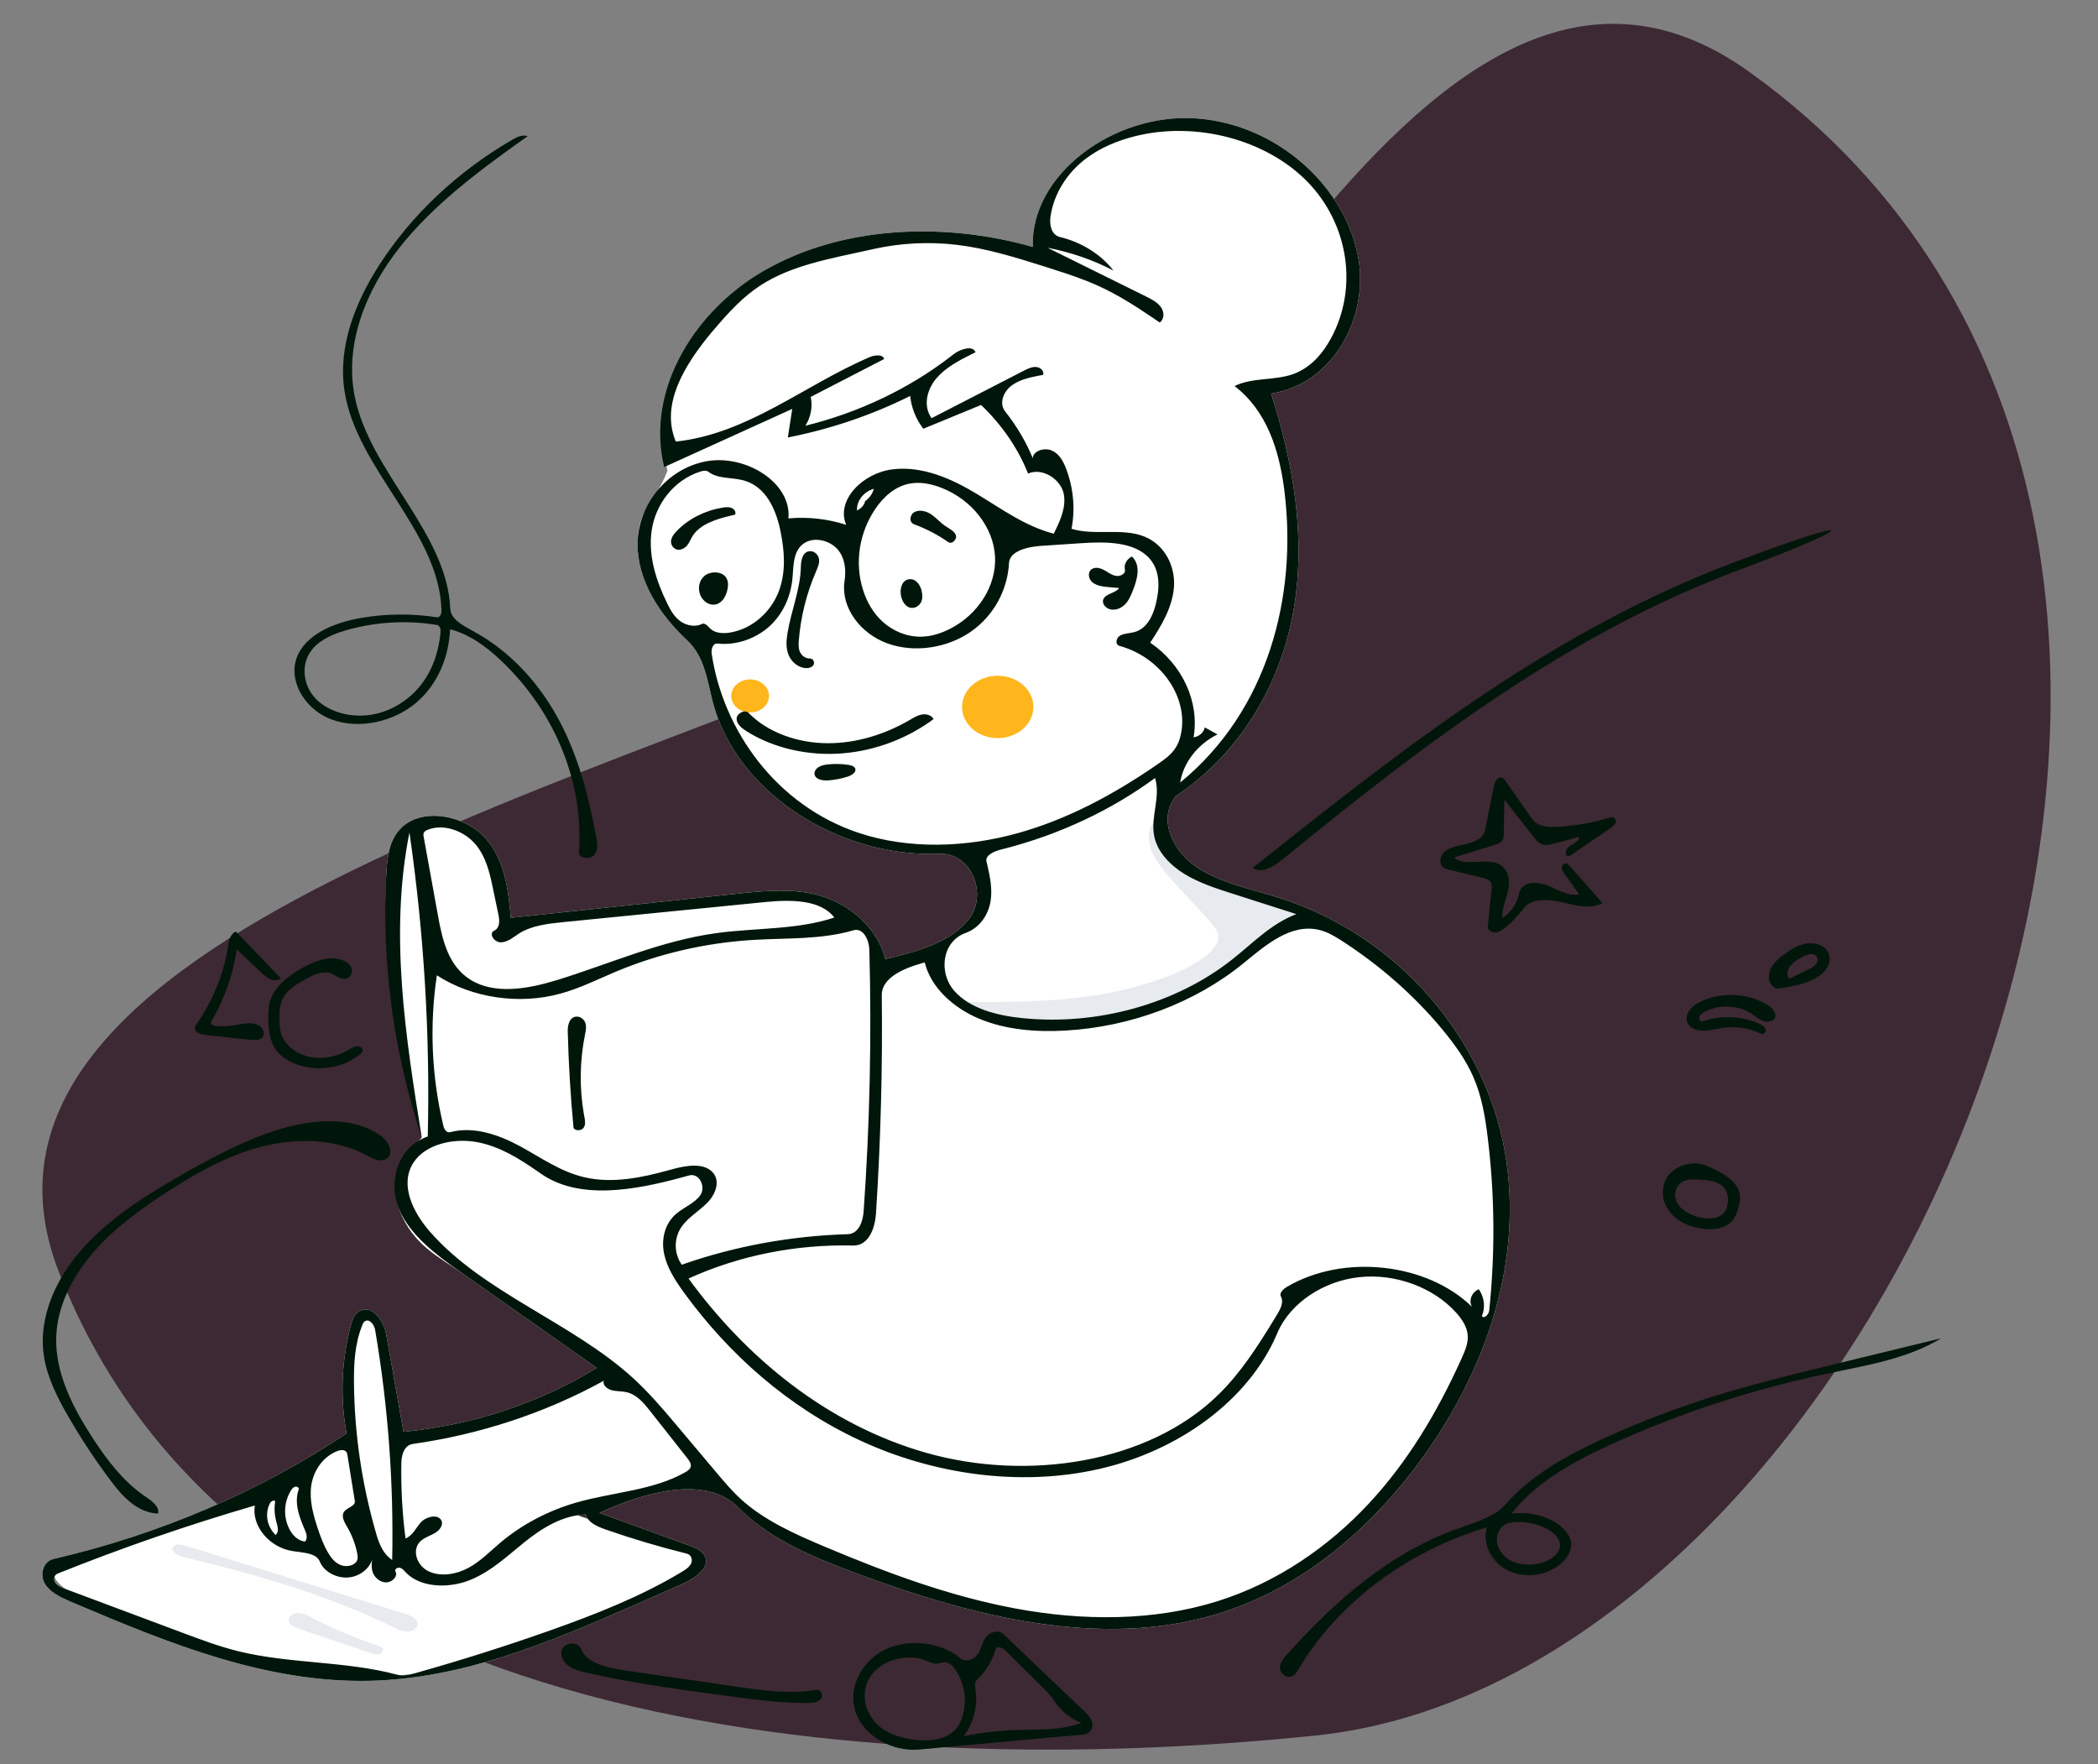 <svg width="44" height="37" viewBox="0 0 44 37" fill="none" xmlns="http://www.w3.org/2000/svg">
<rect x="0" y="0" width="44" height="37" fill="#808080" stroke="none"/>
<path fill-rule="evenodd" clip-rule="evenodd" d="M36.69 1.51C29.875 -3.38 24.562 10.976 20.703 12.783C12.925 16.426 -1.521 19.594 1.234 26.675C5.017 36.398 18.179 37.368 27.592 36.398C39.835 35.136 50.088 11.126 36.69 1.51Z" fill="#2C1320" fill-opacity="0.8"/>
<path fill-rule="evenodd" clip-rule="evenodd" d="M13.999 9.872C13.668 8.584 14.571 6.446 16.185 5.587C17.799 4.727 19.864 4.668 21.661 5.179C21.604 3.661 23.365 2.359 25.096 2.484C26.828 2.609 28.264 3.968 28.497 5.473C28.678 6.646 27.99 8.042 26.658 8.255C27.129 9.725 27.39 11.272 27.132 12.782C26.874 14.292 26.052 15.767 24.664 16.694C24.281 17.145 24.57 17.824 25.075 18.171C25.579 18.518 26.232 18.64 26.835 18.832C29.363 19.635 31.143 21.816 31.558 24.139C31.973 26.462 31.144 28.871 29.647 30.824C28.621 32.162 27.225 33.35 25.479 33.864C23.029 34.587 20.342 33.883 17.962 32.998C17.055 32.661 16.131 32.277 15.491 31.622C14.804 30.92 13.507 31.299 12.571 31.729C13.194 31.954 13.816 32.18 14.438 32.406C14.571 32.454 14.716 32.512 14.778 32.626C14.909 32.867 14.588 33.098 14.315 33.218C14.023 33.347 13.731 33.475 13.438 33.604C11.643 34.394 9.774 35.201 7.766 35.25C5.57 35.303 3.495 34.445 1.519 33.607C1.299 33.514 1.066 33.41 0.947 33.224C0.827 33.038 0.894 32.747 1.13 32.693C3.347 32.18 5.447 31.281 7.268 30.062C7.129 29.304 7.161 28.522 7.364 27.775C7.393 27.667 7.435 27.548 7.546 27.493C7.817 27.357 8.052 27.715 8.1 27.985C8.221 28.666 8.341 29.348 8.462 30.029C9.913 29.888 11.322 29.423 12.515 28.688C11.584 28.033 10.653 27.377 9.722 26.722C9.185 26.344 8.667 26.118 8.376 25.377C8.183 24.884 8.339 24.377 8.845 23.856C8.28 21.398 8.033 19.544 8.104 18.296C8.123 17.963 8.165 17.604 8.422 17.357C8.875 16.921 9.764 17.109 10.177 17.574C10.591 18.038 10.66 18.662 10.713 19.249C12.287 19.081 13.861 18.913 15.434 18.745C16.01 18.684 16.606 18.623 17.161 18.773C17.856 18.961 18.414 19.494 18.568 20.115C19.233 19.958 19.956 19.765 20.331 19.261C20.706 18.757 20.388 17.88 19.701 17.906C17.551 17.988 15.449 16.593 14.959 14.761C14.835 14.296 14.787 13.778 14.412 13.429C13.819 12.876 13.368 12.162 13.371 11.404C13.374 10.646 13.737 10.556 13.999 9.872ZM1.166 33.2C1.215 33.264 1.299 33.297 1.379 33.327C2.2 33.634 3.021 33.941 3.842 34.248C4.216 34.388 4.591 34.528 4.981 34.626C6.071 34.898 7.245 34.831 8.328 35.122C8.459 35.158 8.6 35.121 8.731 35.084C9.676 34.818 10.609 34.522 11.529 34.197C12.492 33.856 13.446 33.481 14.3 32.965C14.378 32.918 14.459 32.866 14.494 32.789C14.53 32.713 14.497 32.606 14.406 32.584C13.829 32.441 13.261 32.272 12.704 32.078C12.525 32.016 12.323 31.927 12.285 31.762C11.794 31.779 11.365 32.05 11.003 32.34C10.641 32.63 10.301 32.958 9.855 33.138C9.409 33.317 8.81 33.302 8.501 32.968C8.468 32.932 8.435 32.891 8.385 32.88C8.334 32.868 8.269 32.912 8.292 32.953C8.354 33.059 8.222 33.193 8.086 33.186C7.951 33.179 7.845 33.071 7.811 32.956C7.778 32.84 7.597 33.046 7.334 33.08C7.072 33.114 6.793 32.967 6.706 32.748C6.634 32.567 6.352 32.564 6.137 32.53C5.647 32.453 5.275 32.005 5.344 31.574C3.936 31.985 2.554 32.462 1.206 33.003C1.127 33.035 1.118 33.137 1.166 33.2Z" fill="white"/>
<path d="M20.924 15.48C21.338 15.48 21.673 15.187 21.673 14.826C21.673 14.465 21.338 14.172 20.924 14.172C20.511 14.172 20.176 14.465 20.176 14.826C20.176 15.187 20.511 15.48 20.924 15.48Z" fill="#FFB61D"/>
<path d="M15.732 14.942C15.95 14.942 16.128 14.787 16.128 14.595C16.128 14.404 15.95 14.249 15.732 14.249C15.513 14.249 15.336 14.404 15.336 14.595C15.336 14.787 15.513 14.942 15.732 14.942Z" fill="#FFB61D"/>
<path fill-rule="evenodd" clip-rule="evenodd" d="M24.499 17.45C24.567 17.76 24.771 18.062 25.042 18.248C25.546 18.596 26.68 18.953 27.283 19.145C27.338 19.162 27.029 19.315 26.629 19.653C25.547 20.568 23.181 22.206 20.87 21.383C20.6 21.287 20.374 21.176 20.19 21.059C20.021 20.95 21.577 21.106 23.031 20.865C24.494 20.623 25.855 19.983 25.49 19.475C25.148 18.998 24.185 18.189 24.11 17.714C24.01 17.081 24.44 17.182 24.499 17.45Z" fill="#E7EAEE"/>
<path fill-rule="evenodd" clip-rule="evenodd" d="M1.137 33.021C1.137 32.767 2.052 32.562 3.617 32.048C4.693 31.694 6.79 30.67 7.823 30.622C8.509 30.591 11.254 31.469 13.045 32.1C13.945 32.417 14.64 32.615 14.64 32.717C14.64 32.922 12.728 33.908 10.774 34.557C9.82 34.873 8.925 35.157 8.104 35.137C5.601 35.079 1.137 33.664 1.137 33.021Z" fill="white"/>
<path fill-rule="evenodd" clip-rule="evenodd" d="M36.488 11.947C32.9 13.287 29.902 15.576 27.046 17.904L26.871 18.046C26.705 18.182 26.452 18.325 26.272 18.202L26.827 17.761C29.731 15.454 32.733 13.168 36.326 11.809C39.089 10.765 39.059 10.988 36.488 11.947ZM21.032 34.261L22.715 35.864C22.797 35.942 22.883 36.026 22.906 36.131C22.93 36.236 22.86 36.364 22.739 36.375L19.273 36.692C18.697 36.744 18.11 36.395 17.945 35.911C17.779 35.426 18.044 34.858 18.545 34.605C19.047 34.352 19.735 34.432 20.151 34.784C20.254 34.871 20.435 34.797 20.508 34.689C20.581 34.581 20.597 34.449 20.673 34.343C20.748 34.236 20.935 34.169 21.032 34.261ZM18.237 35.186C18.022 35.543 18.158 36.026 18.526 36.268C18.706 36.388 18.927 36.451 19.15 36.483C19.465 36.527 19.831 36.493 20.033 36.278C20.107 36.199 20.152 36.103 20.183 36.005C20.286 35.678 20.234 35.316 20.041 35.022C19.989 34.942 19.908 34.858 19.803 34.862C19.753 34.864 19.706 34.886 19.656 34.891C19.573 34.898 19.496 34.857 19.421 34.826C19.003 34.656 18.452 34.83 18.237 35.186ZM20.882 34.583C20.816 34.824 20.679 35.05 20.488 35.233C20.434 35.285 20.447 35.365 20.458 35.434C20.511 35.771 20.424 36.123 20.215 36.411C20.557 36.34 20.906 36.298 21.257 36.285C21.738 36.267 22.24 36.3 22.68 36.132C22.445 36.042 22.245 35.883 22.121 35.686C22.049 35.57 21.948 35.47 21.848 35.371L21.082 34.61C21.026 34.555 20.902 34.511 20.882 34.583ZM12.178 34.568C12.288 34.868 12.701 34.971 13.059 35.025L15.449 35.374C16.002 35.454 16.569 35.535 17.119 35.44C17.223 35.422 17.277 35.566 17.209 35.636C17.14 35.706 17.021 35.715 16.916 35.715C16.437 35.717 15.961 35.661 15.487 35.599L14.982 35.531C14.089 35.411 13.196 35.284 12.322 35.085C12.172 35.051 12.017 35.012 11.902 34.921C11.788 34.83 11.728 34.672 11.809 34.556C11.89 34.441 12.131 34.439 12.178 34.568ZM25.096 2.484C26.828 2.609 28.264 3.968 28.497 5.473C28.678 6.646 27.99 8.042 26.658 8.255C27.129 9.725 27.39 11.272 27.132 12.782C26.874 14.292 26.052 15.767 24.664 16.694C24.281 17.145 24.57 17.824 25.075 18.171C25.579 18.518 26.232 18.64 26.835 18.832C29.363 19.635 31.143 21.816 31.558 24.139C31.973 26.462 31.144 28.871 29.647 30.824C28.621 32.162 27.225 33.35 25.479 33.864C23.053 34.579 20.395 33.897 18.034 33.025L17.962 32.998C17.074 32.668 16.17 32.293 15.531 31.663L15.491 31.622C14.804 30.92 13.507 31.299 12.571 31.729L14.438 32.406C14.571 32.454 14.716 32.512 14.778 32.626C14.909 32.867 14.588 33.098 14.315 33.218L13.22 33.7C11.492 34.458 9.693 35.203 7.766 35.25C5.595 35.303 3.543 34.465 1.588 33.636L1.464 33.583C1.261 33.496 1.056 33.394 0.947 33.224C0.827 33.038 0.894 32.747 1.13 32.693C3.347 32.18 5.447 31.281 7.268 30.062C7.129 29.304 7.161 28.522 7.364 27.775L7.374 27.738C7.404 27.641 7.448 27.542 7.546 27.493C7.817 27.357 8.052 27.715 8.1 27.985L8.462 30.029C9.913 29.888 11.322 29.423 12.515 28.688L9.647 26.669C9.134 26.306 8.614 25.913 8.376 25.377C8.128 24.815 8.328 24.053 8.971 23.835C9.022 21.706 8.893 19.573 8.587 17.46C8.164 19.57 8.504 21.734 8.845 23.856C8.26 22.088 8.007 20.237 8.098 18.398L8.104 18.296C8.123 17.963 8.165 17.604 8.422 17.357C8.875 16.921 9.764 17.109 10.177 17.574C10.591 18.038 10.66 18.662 10.713 19.249L15.543 18.734C16.084 18.677 16.641 18.633 17.161 18.773C17.856 18.961 18.414 19.494 18.568 20.115L18.682 20.088C19.313 19.935 19.977 19.736 20.331 19.261C20.702 18.762 20.395 17.899 19.723 17.906L19.701 17.906C17.551 17.988 15.449 16.593 14.959 14.761C14.835 14.296 14.787 13.778 14.412 13.429C13.819 12.876 13.368 12.162 13.371 11.404C13.374 10.646 13.927 9.865 14.769 9.683C15.611 9.502 16.607 10.116 16.535 10.872C16.943 10.835 17.361 10.882 17.746 11.007C17.527 10.489 18.096 9.918 18.721 9.843C19.347 9.767 19.957 10.04 20.477 10.353C20.997 10.666 21.495 11.035 22.099 11.193L22.127 11.137C22.252 10.882 22.367 10.609 22.305 10.339C22.237 10.05 21.863 9.799 21.561 9.932C21.349 9.4 21.011 8.908 20.575 8.493L19.364 8.992C19.208 8.788 19.113 8.549 19.089 8.304C18.29 8.703 17.422 8.998 16.523 9.175L16.615 8.576L13.93 9.795C13.534 8.18 14.571 6.446 16.185 5.587C17.799 4.727 19.864 4.668 21.661 5.179C21.604 3.661 23.365 2.359 25.096 2.484ZM38.305 28.811C36.758 29.137 35.257 29.627 33.844 30.267L33.742 30.313C32.959 30.674 32.19 31.106 31.699 31.747C32.031 31.697 32.384 31.772 32.652 31.95C32.821 32.063 32.962 32.231 32.952 32.417C32.947 32.513 32.901 32.605 32.84 32.685C32.599 32.996 32.089 33.123 31.697 32.968C31.305 32.814 31.075 32.396 31.183 32.032C29.518 32.529 28.087 33.598 27.265 34.956L27.237 35.002C27.197 35.071 27.147 35.147 27.061 35.164C26.943 35.188 26.838 35.072 26.843 34.966C26.849 34.861 26.926 34.77 27.001 34.686C27.971 33.61 29.105 32.585 30.556 32.065L30.665 32.027C31.007 31.908 31.365 31.792 31.586 31.539C32.122 30.925 32.894 30.503 33.678 30.147C34.379 29.828 35.105 29.549 35.848 29.313C36.594 29.077 37.356 28.884 38.121 28.697L40.71 28.067C40.01 28.497 39.137 28.636 38.305 28.811ZM5.344 31.574C3.936 31.985 2.554 32.462 1.206 33.003C1.127 33.035 1.118 33.137 1.166 33.2C1.215 33.264 1.299 33.297 1.379 33.327L3.842 34.248C4.216 34.388 4.591 34.528 4.981 34.626C6.071 34.898 7.245 34.831 8.328 35.122C8.459 35.158 8.6 35.121 8.731 35.084C9.676 34.818 10.609 34.522 11.529 34.197C12.492 33.856 13.446 33.481 14.3 32.965C14.378 32.918 14.459 32.866 14.494 32.789C14.53 32.713 14.497 32.606 14.406 32.584C13.829 32.441 13.261 32.272 12.704 32.078L12.665 32.064C12.497 32.003 12.321 31.915 12.285 31.762C11.794 31.779 11.365 32.05 11.003 32.34C10.641 32.63 10.301 32.958 9.855 33.138C9.409 33.317 8.81 33.302 8.501 32.968L8.482 32.946C8.454 32.917 8.425 32.889 8.385 32.88C8.334 32.868 8.269 32.912 8.292 32.953C8.354 33.059 8.222 33.193 8.086 33.186C7.951 33.179 7.845 33.071 7.811 32.956C7.79 32.882 7.792 32.805 7.802 32.729L7.805 32.71C7.744 32.897 7.555 33.051 7.334 33.08C7.072 33.114 6.793 32.967 6.706 32.748C6.634 32.567 6.352 32.564 6.137 32.53C5.647 32.453 5.275 32.005 5.344 31.574ZM8.67 24.385C8.38 24.836 8.649 25.407 9.007 25.82C10.127 27.113 12.004 27.734 13.285 28.909C13.606 29.204 13.887 29.531 14.164 29.86L15.034 30.893C15.194 31.082 15.354 31.273 15.541 31.443C16.028 31.887 16.669 32.173 17.302 32.44C18.589 32.981 19.912 33.478 21.308 33.736C22.704 33.995 24.188 34.003 25.531 33.582C26.789 33.188 27.872 32.432 28.714 31.526C29.536 30.641 30.139 29.615 30.623 28.556L30.658 28.478C30.727 28.324 30.796 28.162 30.781 27.997C30.766 27.822 30.659 27.663 30.535 27.525C30.06 27 29.266 26.703 28.506 26.785C27.759 26.866 27.073 27.319 26.799 27.932L26.787 27.962C26.191 29.373 24.709 30.434 23.043 30.81C21.377 31.187 19.565 30.917 18.045 30.213C16.524 29.509 15.284 28.395 14.358 27.127L14.308 27.057C14.141 26.823 13.989 26.576 13.93 26.305C13.865 26.008 13.931 25.673 14.177 25.46C14.339 25.319 14.57 25.236 14.688 25.065C14.807 24.893 14.668 24.591 14.45 24.652L14.305 24.692C13.303 24.964 12.141 25.176 11.336 24.609L11.258 24.555C10.882 24.294 10.481 24.044 10.014 23.955C9.514 23.859 8.92 23.996 8.67 24.385ZM12.662 28.958C11.447 29.628 10.076 30.082 8.658 30.283C8.471 30.31 8.42 30.522 8.417 30.688C8.408 31.215 8.437 31.742 8.505 32.266C8.658 32.203 8.721 32.044 8.826 31.928C8.931 31.811 9.17 31.747 9.251 31.877C9.307 31.968 9.232 32.083 9.135 32.143C9.039 32.203 8.921 32.236 8.835 32.308C8.621 32.485 8.733 32.835 8.993 32.956C9.254 33.077 9.583 33.014 9.833 32.877C10.083 32.739 10.276 32.538 10.488 32.358C10.941 31.974 11.495 31.682 12.094 31.51C12.856 31.292 13.704 31.259 14.374 30.875C14.419 30.849 14.465 30.819 14.482 30.774C14.506 30.713 14.466 30.65 14.425 30.595L13.623 29.578C13.495 29.416 13.348 29.242 13.13 29.195C13.03 29.174 12.923 29.182 12.825 29.155C12.727 29.128 12.634 29.044 12.662 28.958ZM7.066 30.435C6.754 30.563 6.569 30.863 6.527 31.162C6.486 31.461 6.567 31.763 6.663 32.052C6.722 32.23 6.787 32.407 6.885 32.571C6.947 32.676 7.029 32.781 7.154 32.826C7.278 32.872 7.451 32.831 7.492 32.718C7.508 32.672 7.501 32.622 7.491 32.574C7.455 32.394 7.39 32.218 7.299 32.054L7.26 31.988C7.205 31.892 7.154 31.778 7.224 31.694C7.292 31.614 7.457 31.581 7.442 31.483L7.287 30.521C7.282 30.493 7.277 30.463 7.256 30.442C7.212 30.396 7.128 30.41 7.066 30.435ZM31.842 31.919C31.739 31.918 31.63 31.93 31.547 31.984C31.499 32.016 31.462 32.06 31.436 32.108C31.328 32.309 31.428 32.569 31.634 32.7C31.841 32.831 32.127 32.844 32.365 32.765C32.548 32.705 32.724 32.569 32.718 32.398C32.713 32.263 32.596 32.151 32.467 32.077C32.283 31.972 32.062 31.919 31.842 31.919ZM7.652 27.71C7.626 27.727 7.613 27.756 7.602 27.783C7.439 28.177 7.419 28.604 7.424 29.023C7.435 30.073 7.589 31.122 7.883 32.141L7.897 32.191C7.957 32.389 8.039 32.593 8.225 32.716C8.259 31.102 8.139 29.486 7.867 27.889C7.849 27.785 7.749 27.648 7.652 27.71ZM6.189 31.18C6.15 31.189 6.125 31.222 6.106 31.253C5.947 31.505 5.937 31.825 6.078 32.085C6.141 32.202 6.25 32.315 6.397 32.33C6.457 32.264 6.429 32.17 6.396 32.091L6.367 32.023C6.259 31.767 6.171 31.491 6.266 31.234C6.278 31.201 6.228 31.17 6.189 31.18ZM5.66 31.53C5.549 31.746 5.599 32.018 5.781 32.193C5.856 32.125 5.823 32.015 5.798 31.924C5.757 31.781 5.748 31.631 5.771 31.485C5.743 31.449 5.681 31.49 5.66 31.53ZM8.003 23.833C8.171 23.96 8.278 24.234 8.078 24.318C7.95 24.373 7.805 24.293 7.684 24.228C7.055 23.887 6.251 23.861 5.538 24.035C4.825 24.209 4.187 24.562 3.589 24.943C2.993 25.322 2.419 25.738 1.971 26.25C1.523 26.761 1.206 27.378 1.18 28.022C1.149 28.793 1.53 29.531 1.971 30.2C2.252 30.626 2.569 31.046 3.005 31.356L3.095 31.418C3.219 31.505 3.346 31.612 3.314 31.743C2.887 31.726 2.576 31.392 2.341 31.079C2.006 30.635 1.701 30.174 1.427 29.698C1.2 29.303 0.992 28.891 0.923 28.453C0.793 27.629 1.175 26.791 1.77 26.142C2.366 25.492 3.157 25.005 3.958 24.555C4.567 24.214 5.193 23.886 5.876 23.679C6.58 23.465 7.438 23.408 8.003 23.833ZM26.077 20.203C25.065 21.029 23.718 21.537 22.336 21.614C21.725 21.648 21.094 21.597 20.541 21.367C19.988 21.137 19.522 20.708 19.394 20.185L19.348 20.197C18.948 20.308 18.489 20.508 18.493 20.869C18.511 22.398 18.47 23.927 18.371 25.454C18.352 25.747 18.225 26.131 17.889 26.122C16.697 26.092 15.497 26.332 14.44 26.814C15.63 28.446 17.323 29.872 19.429 30.47C21.535 31.068 24.075 30.694 25.55 29.252C26.023 28.789 26.371 28.242 26.707 27.695L26.784 27.568C26.855 27.451 26.928 27.313 26.864 27.192C26.824 27.116 26.911 27.036 26.991 26.988C28.169 26.292 29.922 26.481 30.871 27.407C30.796 27.278 30.864 27.101 31.013 27.038C31.131 27.205 31.156 27.419 31.078 27.603C31.13 27.666 31.224 27.564 31.232 27.487C31.358 26.283 31.349 25.069 31.202 23.867C31.15 23.434 31.078 22.998 30.901 22.59C30.745 22.233 30.511 21.906 30.255 21.596C29.666 20.884 28.949 20.252 28.14 19.73L28.081 19.693C27.952 19.612 27.817 19.538 27.666 19.502C27.065 19.359 26.532 19.832 26.077 20.203ZM17.896 19.511C17.226 19.708 16.501 19.67 15.797 19.712C14.804 19.772 13.824 19.998 12.926 20.374C12.539 20.536 12.165 20.726 11.756 20.838C10.888 21.078 9.892 20.93 9.162 20.454C9.005 21.504 9.051 22.576 9.299 23.613C9.315 23.68 9.365 23.765 9.439 23.745C9.933 23.612 10.464 23.8 10.903 24.037C11.341 24.275 11.754 24.572 12.252 24.689C12.837 24.827 13.457 24.7 14.036 24.539L14.079 24.527C14.376 24.444 14.759 24.375 14.95 24.59C15.11 24.772 15.009 25.044 14.839 25.219C14.669 25.395 14.438 25.525 14.3 25.72C14.13 25.96 14.129 26.283 14.298 26.524C15.403 26.136 16.586 25.919 17.776 25.884C18.015 25.878 18.099 25.608 18.113 25.399C18.242 23.573 18.282 21.743 18.232 19.914C18.227 19.719 18.107 19.449 17.896 19.511ZM35.792 24.448L35.839 24.469C36.132 24.599 36.444 24.772 36.488 25.053C36.502 25.145 36.484 25.239 36.459 25.33C36.424 25.455 36.371 25.584 36.26 25.669C36.142 25.758 35.975 25.784 35.819 25.778C35.511 25.768 35.202 25.642 35.024 25.423C34.845 25.203 34.817 24.889 34.983 24.662C35.15 24.435 35.516 24.328 35.792 24.448ZM35.335 24.762C35.152 24.828 35.087 25.044 35.163 25.204C35.239 25.363 35.42 25.468 35.608 25.522C35.8 25.577 36.048 25.573 36.163 25.427C36.201 25.379 36.219 25.32 36.23 25.262C36.252 25.135 36.239 24.995 36.145 24.896C36.03 24.774 35.832 24.749 35.648 24.74L35.602 24.738C35.512 24.734 35.418 24.731 35.335 24.762ZM12.279 21.462C12.302 21.538 12.285 21.619 12.269 21.697C12.158 22.247 12.15 22.812 12.245 23.364L12.263 23.462C12.274 23.531 12.279 23.604 12.233 23.66C12.181 23.724 12.034 23.717 12.027 23.639C11.964 22.97 11.924 22.3 11.907 21.629C11.903 21.501 11.942 21.33 12.088 21.321C12.178 21.314 12.256 21.385 12.279 21.462ZM7.135 20.122C7.243 20.15 7.347 20.215 7.378 20.31C7.409 20.404 7.338 20.524 7.226 20.53C7.12 20.536 7.04 20.453 6.944 20.416C6.771 20.35 6.576 20.442 6.417 20.531L6.336 20.577C6.183 20.665 6.035 20.763 5.951 20.904C5.865 21.047 5.858 21.216 5.861 21.378C5.862 21.491 5.869 21.605 5.908 21.712C5.995 21.944 6.241 22.118 6.515 22.169C6.788 22.219 7.081 22.154 7.312 22.017L7.358 21.99C7.398 21.966 7.441 21.946 7.489 21.944C7.555 21.941 7.628 21.995 7.605 22.05C7.598 22.066 7.585 22.079 7.571 22.092C7.193 22.431 6.54 22.504 6.076 22.258C5.993 22.214 5.916 22.161 5.854 22.097C5.666 21.903 5.631 21.631 5.626 21.377C5.623 21.239 5.627 21.1 5.672 20.968C5.768 20.683 6.041 20.472 6.325 20.308C6.566 20.169 6.858 20.049 7.135 20.122ZM4.947 19.537L5.89 20.516C5.838 20.565 5.747 20.568 5.677 20.541C5.615 20.518 5.565 20.476 5.518 20.432L4.965 19.912C4.889 20.44 4.707 20.956 4.428 21.429C4.401 21.475 4.478 21.513 4.537 21.519C4.68 21.532 4.826 21.517 4.968 21.493L5.041 21.48C5.155 21.46 5.273 21.444 5.38 21.481C5.509 21.526 5.59 21.691 5.486 21.773C5.421 21.823 5.324 21.816 5.239 21.807L4.321 21.708L4.292 21.704C4.202 21.691 4.102 21.66 4.089 21.584C4.081 21.538 4.11 21.494 4.138 21.454C4.464 20.977 4.682 20.444 4.775 19.894L4.788 19.806C4.806 19.7 4.838 19.583 4.947 19.537ZM37.069 21.075C37.183 21.145 37.29 21.283 37.202 21.378C37.147 21.437 37.041 21.438 36.961 21.407C36.882 21.375 36.821 21.318 36.752 21.27C36.471 21.077 36.05 21.056 35.747 21.222C35.704 21.245 35.661 21.275 35.643 21.316C35.626 21.358 35.645 21.414 35.694 21.427C36.081 21.284 36.543 21.303 36.912 21.48C36.965 21.505 37.021 21.539 37.034 21.591C37.047 21.643 36.984 21.705 36.931 21.679C36.69 21.561 36.402 21.518 36.13 21.558C36.003 21.577 35.879 21.614 35.751 21.617C35.622 21.621 35.481 21.583 35.413 21.488C35.35 21.4 35.365 21.281 35.427 21.193C35.488 21.104 35.589 21.041 35.694 20.993C36.123 20.798 36.675 20.831 37.069 21.075ZM24.224 16.317C23.304 16.992 22.224 17.5 21.072 17.797L20.995 17.817C20.846 17.854 20.658 17.937 20.689 18.07L20.709 18.152C20.766 18.401 20.815 18.654 20.774 18.904C20.73 19.173 20.56 19.443 20.278 19.556L20.252 19.566C19.752 19.746 19.681 20.4 20.01 20.777C20.338 21.153 20.908 21.299 21.446 21.353C23.025 21.513 24.673 21.05 25.85 20.116C26.277 19.778 26.659 19.372 27.188 19.171L25.866 18.748C25.509 18.634 25.148 18.518 24.837 18.327C24.527 18.135 24.268 17.857 24.205 17.53C24.127 17.129 24.347 16.709 24.224 16.317ZM8.974 17.401C8.941 17.414 8.907 17.431 8.891 17.459C8.875 17.488 8.88 17.522 8.886 17.553L9.189 19.222C9.278 19.714 9.403 20.259 9.867 20.548C10.376 20.864 11.074 20.74 11.666 20.559L11.697 20.55C12.799 20.208 13.86 19.731 15.015 19.571C15.844 19.456 16.713 19.505 17.497 19.243C17.21 18.865 16.589 18.867 16.07 18.916L11.823 19.338C11.495 19.371 11.149 19.409 10.882 19.58C10.765 19.655 10.654 19.757 10.509 19.763C10.369 19.768 10.246 19.588 10.357 19.523L10.366 19.517C10.487 19.459 10.479 19.307 10.454 19.188L10.326 18.573C10.261 18.268 10.182 17.957 9.973 17.708C9.747 17.439 9.323 17.265 8.974 17.401ZM38.287 19.895C38.389 20 38.394 20.159 38.326 20.283C38.257 20.407 38.128 20.498 37.988 20.561C37.82 20.636 37.634 20.676 37.448 20.709L37.355 20.726C37.318 20.732 37.28 20.738 37.245 20.728C37.215 20.72 37.191 20.701 37.172 20.679C37.076 20.574 37.08 20.419 37.145 20.297C37.209 20.175 37.326 20.08 37.445 19.995C37.567 19.908 37.7 19.826 37.853 19.795C38.006 19.763 38.185 19.791 38.287 19.895ZM37.785 20.078L37.736 20.107C37.663 20.151 37.592 20.199 37.543 20.263C37.483 20.341 37.462 20.45 37.521 20.529L37.915 20.337C37.979 20.306 38.046 20.273 38.087 20.22C38.129 20.168 38.137 20.089 38.086 20.043C38.008 19.974 37.877 20.025 37.785 20.078ZM31.503 16.311C31.53 16.321 31.549 16.342 31.565 16.365L32.142 17.188C32.245 17.336 32.479 17.352 32.676 17.34C33.054 17.317 33.428 17.249 33.785 17.14C33.845 17.122 33.902 17.189 33.889 17.243C33.876 17.297 33.823 17.336 33.773 17.37L32.906 17.96C32.8 17.954 32.83 17.802 32.916 17.747L32.942 17.731C33.025 17.682 33.126 17.634 33.12 17.549L32.62 17.686C32.524 17.712 32.418 17.738 32.327 17.701C32.266 17.677 32.224 17.629 32.186 17.581L31.549 16.769L31.538 17.48C31.538 17.538 31.535 17.601 31.492 17.646C31.462 17.678 31.417 17.696 31.372 17.71L30.494 17.985C30.729 18.19 31.168 17.975 31.448 18.129C31.641 18.235 31.673 18.471 31.632 18.666C31.59 18.861 31.495 19.051 31.508 19.249C31.668 19.148 31.786 18.996 31.834 18.828C31.854 18.761 31.863 18.689 31.907 18.63C32.025 18.468 32.308 18.501 32.505 18.588C32.701 18.674 32.905 18.799 33.12 18.758L32.808 18.322C32.779 18.282 32.75 18.239 32.753 18.193C32.755 18.146 32.806 18.098 32.857 18.112C32.88 18.118 32.897 18.134 32.911 18.15L33.607 18.938C33.362 19.078 33.04 18.99 32.758 18.922L32.717 18.912C32.441 18.853 32.106 18.847 31.954 19.05C31.847 19.194 31.721 19.327 31.58 19.446C31.521 19.496 31.453 19.546 31.371 19.555C31.289 19.563 31.195 19.508 31.202 19.436L31.283 18.64C31.288 18.588 31.292 18.532 31.259 18.489C31.224 18.444 31.159 18.426 31.099 18.412L30.339 18.228C30.174 18.188 30.173 17.964 30.297 17.86C30.421 17.757 30.603 17.735 30.768 17.695C30.933 17.655 31.112 17.57 31.142 17.423L31.334 16.468C31.351 16.387 31.415 16.28 31.503 16.311ZM11.067 2.856L10.927 2.955C9.992 3.621 9.071 4.319 8.386 5.184C7.666 6.093 7.224 7.22 7.438 8.309C7.751 9.896 9.375 11.16 9.444 12.77C9.454 12.984 9.703 13.117 9.911 13.229C10.733 13.672 11.343 14.375 11.745 15.143C12.134 15.886 12.342 16.692 12.494 17.5L12.508 17.578C12.531 17.701 12.547 17.841 12.456 17.937C12.365 18.034 12.132 18 12.141 17.875C12.247 16.412 11.639 14.919 10.498 13.845C10.201 13.565 9.857 13.306 9.44 13.197C9.413 13.761 9.196 14.335 8.736 14.731C8.277 15.127 7.552 15.308 6.957 15.09C6.362 14.871 5.998 14.211 6.265 13.698C6.49 13.268 7.047 13.051 7.577 12.959C8.098 12.869 8.637 12.865 9.16 12.945C9.23 12.956 9.26 12.87 9.259 12.808C9.221 11.135 7.452 9.825 7.22 8.165C7.093 7.257 7.447 6.343 7.961 5.547C8.637 4.501 9.597 3.597 10.741 2.932L10.771 2.915C10.862 2.864 10.969 2.821 11.067 2.856ZM16.892 11.376C16.636 11.52 16.643 11.839 16.622 12.105C16.592 12.469 16.449 12.833 16.17 13.104C15.891 13.376 15.466 13.542 15.052 13.497C14.945 13.485 14.912 13.621 14.926 13.714C15.167 15.319 16.281 16.894 18.011 17.468C19.07 17.82 20.265 17.773 21.343 17.474C22.396 17.181 23.35 16.662 24.221 16.067L24.284 16.023C24.411 15.936 24.538 15.845 24.625 15.727C24.715 15.607 24.758 15.466 24.78 15.325C24.894 14.567 24.314 13.774 23.48 13.546C23.381 13.519 23.404 13.379 23.491 13.33C23.577 13.281 23.688 13.284 23.786 13.258C24.053 13.187 24.175 12.921 24.236 12.684C24.32 12.357 24.343 11.984 24.112 11.717C23.799 11.357 23.19 11.357 22.674 11.392L21.836 11.448C21.547 11.467 21.174 11.556 21.161 11.81C21.132 12.355 20.857 12.898 20.371 13.241C19.886 13.585 19.187 13.704 18.61 13.493C18.043 13.287 17.642 12.747 17.708 12.214L17.712 12.188C17.746 11.963 17.727 11.718 17.576 11.533C17.425 11.348 17.111 11.253 16.892 11.376ZM23.811 2.855C23.437 2.948 23.078 3.098 22.784 3.319C22.372 3.627 22.098 4.073 22.031 4.544C22.007 4.711 22.045 4.926 22.231 4.971C22.683 5.08 23.088 5.334 23.352 5.674C22.924 5.451 22.455 5.289 21.969 5.196L24.025 6.213C24.144 6.272 24.268 6.335 24.343 6.435C24.418 6.535 24.426 6.685 24.323 6.764L24.179 6.666C23.819 6.422 23.451 6.186 23.047 6.001C22.741 5.861 22.417 5.752 22.091 5.649L21.914 5.592C21.312 5.403 20.704 5.211 20.069 5.135C19.48 5.065 18.876 5.096 18.3 5.227L18.187 5.252C17.41 5.424 16.6 5.565 15.957 5.98C15.575 6.227 15.276 6.558 14.992 6.891L14.924 6.97C14.36 7.648 13.844 8.483 14.174 9.261C15.691 9.098 16.872 8.072 18.246 7.487C18.351 7.442 18.525 7.429 18.541 7.53L17.003 8.324C17.046 8.529 17.006 8.747 16.891 8.929C18.014 8.652 19.064 8.151 19.939 7.476L19.995 7.432C20.134 7.323 20.401 7.233 20.46 7.388L20.385 7.424C20.109 7.56 19.835 7.708 19.644 7.928C19.437 8.168 19.354 8.516 19.538 8.77L21.479 7.771C21.558 7.731 21.644 7.689 21.735 7.697C21.826 7.705 21.911 7.791 21.872 7.863L21.806 7.875C21.596 7.914 21.384 7.963 21.221 8.082C21.041 8.214 20.947 8.461 21.081 8.63C21.322 8.933 21.517 9.263 21.66 9.61C21.663 9.458 21.899 9.38 22.055 9.447C22.211 9.514 22.293 9.664 22.35 9.807C22.511 10.217 22.554 10.663 22.473 11.09C22.961 11.241 23.533 11.063 24.003 11.254C24.438 11.431 24.652 11.889 24.621 12.308C24.591 12.727 24.364 13.115 24.122 13.478C24.799 13.936 25.16 14.724 25.032 15.464C25.15 15.447 25.25 15.358 25.266 15.255L25.534 15.402C25.115 15.61 24.817 15.994 24.751 16.412C26.594 14.904 27.206 12.515 26.94 10.321L26.93 10.239C26.824 9.447 26.574 8.621 25.892 8.097C26.258 7.913 26.726 7.985 27.117 7.847C27.487 7.716 27.741 7.413 27.912 7.099C28.485 6.047 28.288 4.71 27.428 3.82C26.568 2.931 25.093 2.537 23.811 2.855ZM17.786 16.04C17.844 16.048 17.91 16.065 17.933 16.113C17.97 16.189 17.868 16.258 17.779 16.287C17.651 16.328 17.517 16.355 17.381 16.366C17.267 16.375 17.123 16.356 17.088 16.26C17.064 16.198 17.105 16.127 17.166 16.089C17.227 16.05 17.304 16.037 17.379 16.03C17.514 16.017 17.652 16.02 17.786 16.04ZM15.702 14.953C16.103 15.365 16.73 15.583 17.349 15.587C17.968 15.591 18.575 15.396 19.089 15.094L19.132 15.069C19.197 15.031 19.265 14.995 19.341 14.984C19.435 14.969 19.546 15.004 19.578 15.082C19.041 15.481 18.367 15.744 17.665 15.8C16.963 15.856 16.235 15.698 15.662 15.339C15.559 15.274 15.452 15.189 15.448 15.078C15.444 14.967 15.619 14.868 15.702 14.953ZM7.295 13.208C7.016 13.285 6.736 13.399 6.56 13.604C6.298 13.908 6.344 14.368 6.626 14.658C6.909 14.947 7.386 15.062 7.812 14.985C8.238 14.909 8.607 14.657 8.847 14.34C9.086 14.023 9.203 13.644 9.239 13.265C9.245 13.201 9.231 13.117 9.16 13.106C8.541 13.005 7.894 13.04 7.295 13.208ZM17.177 11.727C17.189 11.815 17.15 11.9 17.115 11.983C16.914 12.448 16.792 12.939 16.753 13.434C16.747 13.515 16.743 13.598 16.777 13.673C16.809 13.744 16.883 13.805 16.968 13.81L16.984 13.81C17.062 13.807 17.099 13.909 17.05 13.962C17 14.015 16.909 14.021 16.834 14.002C16.68 13.961 16.57 13.837 16.526 13.702C16.481 13.568 16.492 13.424 16.515 13.285C16.59 12.815 16.787 12.36 16.796 11.885C16.799 11.751 16.83 11.57 16.983 11.56C17.084 11.553 17.166 11.64 17.177 11.727ZM19.086 10.141C18.767 10.198 18.523 10.427 18.358 10.672C18.019 11.174 17.922 11.797 18.096 12.36C18.174 12.613 18.308 12.857 18.517 13.044C18.726 13.232 19.017 13.358 19.316 13.353C19.525 13.35 19.728 13.286 19.91 13.195C20.516 12.893 20.901 12.28 20.868 11.67C20.835 11.06 20.385 10.482 19.748 10.232C19.541 10.15 19.308 10.101 19.086 10.141ZM14.684 9.891C14.114 10.075 13.746 10.593 13.668 11.12C13.589 11.646 13.758 12.179 13.999 12.667C14.064 12.798 14.138 12.932 14.262 13.024C14.387 13.117 14.576 13.159 14.717 13.087C14.783 13.054 14.845 13.132 14.895 13.182C14.994 13.282 15.17 13.291 15.319 13.265C15.809 13.179 16.186 12.804 16.338 12.388C16.486 11.986 16.454 11.55 16.367 11.134L16.358 11.091C16.266 10.671 16.058 10.199 15.591 10.074C15.345 10.008 15.05 10.046 14.86 9.896C14.814 9.859 14.742 9.872 14.684 9.891ZM23.74 11.671C23.933 11.858 23.854 12.148 23.757 12.388L23.75 12.407C23.711 12.501 23.671 12.597 23.597 12.673C23.523 12.749 23.408 12.803 23.296 12.782C23.184 12.762 23.097 12.649 23.144 12.558C23.202 12.445 23.4 12.439 23.472 12.332L23.279 12.316C23.148 12.305 23.009 12.291 22.912 12.214C22.816 12.137 22.804 11.973 22.921 11.923C23.002 11.888 23.1 11.922 23.175 11.966C23.25 12.011 23.322 12.066 23.412 12.078C23.501 12.091 23.61 12.029 23.592 11.951C23.566 11.844 23.629 11.724 23.74 11.671ZM19.331 12.4C19.346 12.475 19.352 12.553 19.32 12.623C19.288 12.694 19.211 12.752 19.125 12.749C18.991 12.744 18.92 12.61 18.896 12.495C18.867 12.353 18.913 12.157 19.077 12.147C19.218 12.137 19.306 12.279 19.331 12.4ZM15.218 12.099C15.284 12.183 15.275 12.297 15.248 12.397C15.215 12.525 15.13 12.668 14.98 12.681C14.845 12.693 14.73 12.588 14.685 12.475C14.632 12.338 14.658 12.171 14.78 12.073C14.902 11.976 15.124 11.979 15.218 12.099ZM15.342 10.653C15.402 10.677 15.444 10.743 15.414 10.794L15.356 10.807C15.027 10.884 14.677 10.991 14.52 11.25C14.482 11.313 14.458 11.381 14.411 11.439C14.364 11.496 14.285 11.541 14.206 11.527C14.116 11.51 14.064 11.42 14.074 11.34C14.084 11.26 14.139 11.191 14.199 11.13C14.441 10.881 14.782 10.708 15.149 10.647C15.213 10.636 15.283 10.629 15.342 10.653ZM19.544 10.797C19.642 10.866 19.717 10.958 19.816 11.026C19.9 11.084 20.006 11.129 20.044 11.216C20.083 11.303 19.968 11.426 19.885 11.368C19.667 11.216 19.426 11.09 19.17 10.995C19.054 10.951 19.08 10.78 19.193 10.732C19.307 10.683 19.446 10.727 19.544 10.797ZM18.326 10.251C18.112 10.312 17.96 10.509 17.974 10.706C18.056 10.669 18.119 10.601 18.141 10.523L18.138 10.515C18.233 10.449 18.301 10.354 18.326 10.251Z" fill="#00160A"/>
<path fill-rule="evenodd" clip-rule="evenodd" d="M6.257 33.83C6.343 33.83 6.422 33.865 6.498 33.904L6.538 33.925C7 34.166 7.487 34.37 7.991 34.534C8.061 34.557 8.039 34.658 7.971 34.684C7.904 34.711 7.826 34.687 7.757 34.664L6.268 34.157C6.173 34.125 6.062 34.076 6.054 33.986C6.045 33.898 6.155 33.829 6.257 33.83Z" fill="#E7EAEE"/>
<path fill-rule="evenodd" clip-rule="evenodd" d="M3.881 32.414L8.488 33.843L8.517 33.852C8.639 33.894 8.771 33.965 8.758 34.075C8.747 34.164 8.634 34.222 8.531 34.219C8.444 34.217 8.363 34.183 8.286 34.145L8.245 34.125C7.602 33.806 6.928 33.544 6.237 33.317C5.454 33.06 4.649 32.848 3.843 32.654C3.719 32.624 3.563 32.528 3.634 32.435C3.683 32.369 3.797 32.388 3.881 32.414Z" fill="#E7EAEE"/>
</svg>
